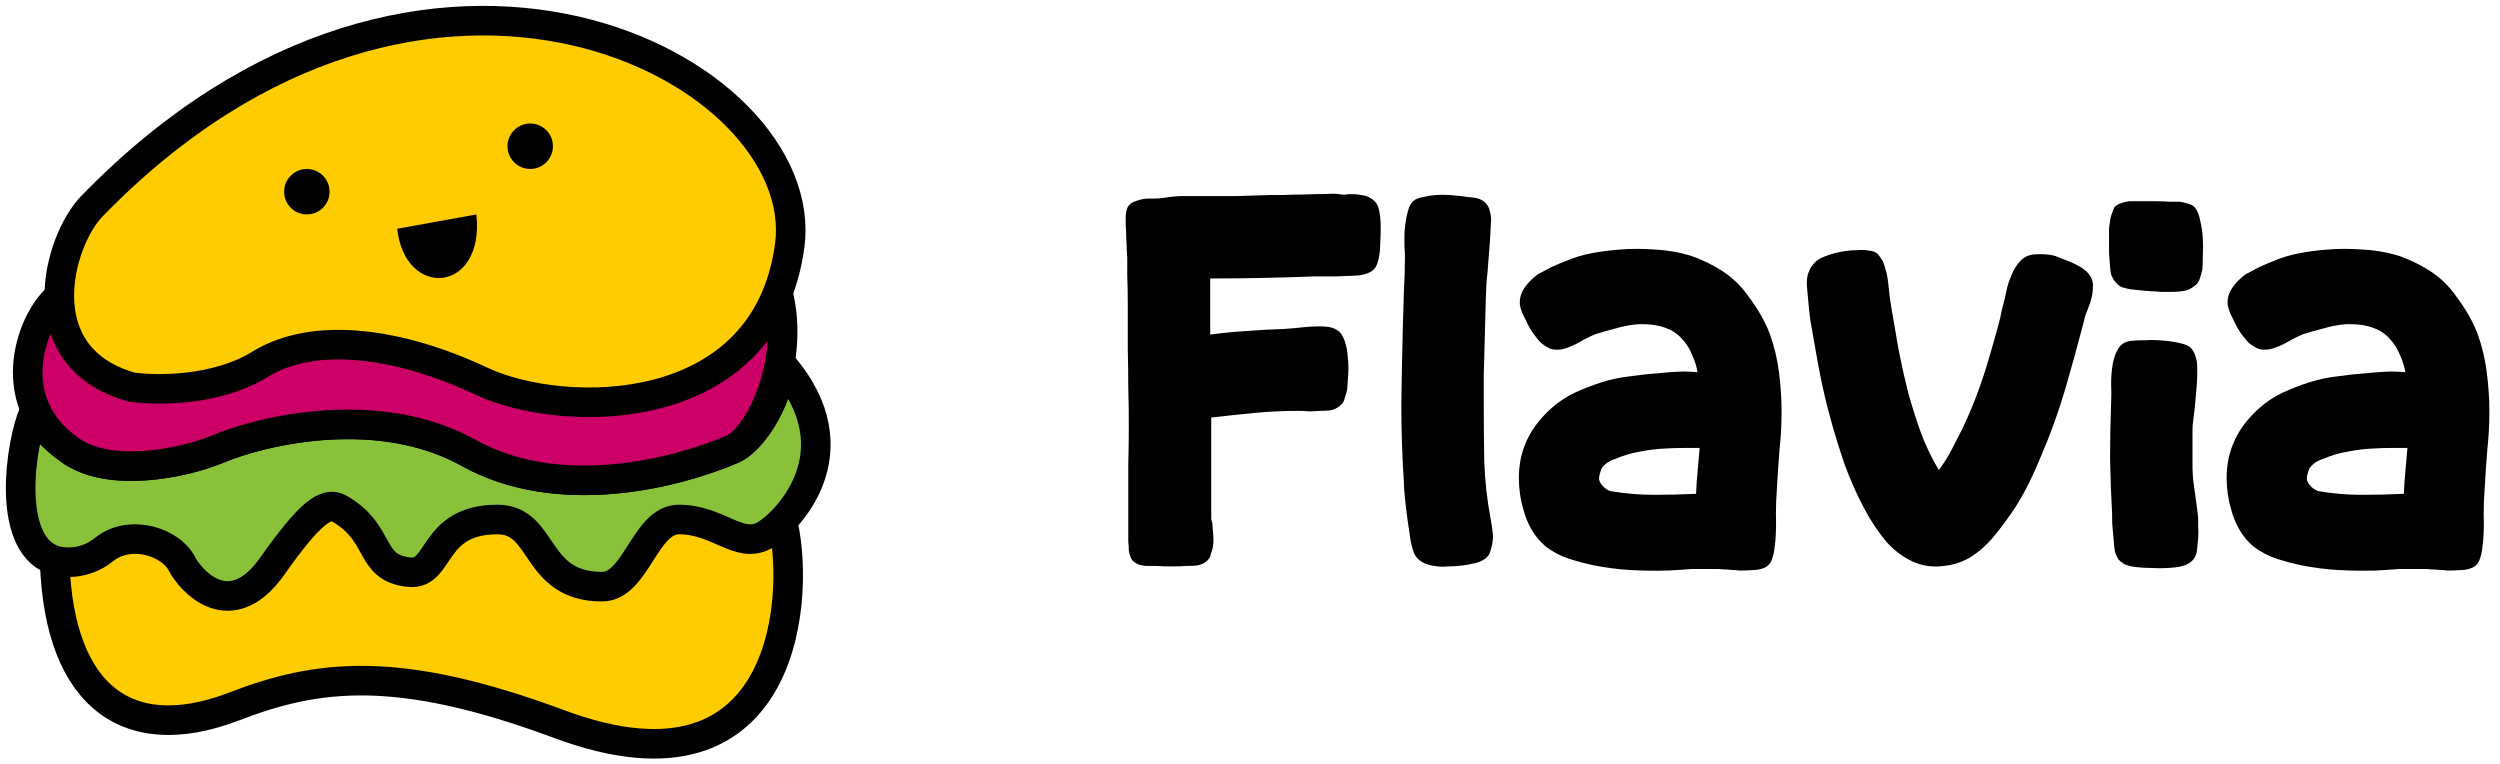 <svg width="121" height="37" viewBox="0 0 121 37" fill="none" xmlns="http://www.w3.org/2000/svg">
<path d="M27.067 35.047C38.356 39.247 38.756 28.405 37.829 25.084C31.758 20.1 11.838 23.974 2.637 26.533C2.637 33.463 5.958 36.26 11.339 34.19C15.327 32.656 19.203 32.12 27.067 35.047Z" fill="#FFCC00" stroke="black" stroke-width="1.431"/>
<path d="M10.543 21.733C8.916 22.413 5.233 23.193 3.319 21.733C2.472 21.126 1.944 20.519 1.649 19.935C0.973 21.523 0.312 26.194 2.506 27.072C2.937 27.247 4.046 27.397 5.041 26.594C6.285 25.589 8.342 26.211 8.868 27.407C9.538 28.491 11.337 30.009 13.174 27.407C15.011 24.805 15.789 24.251 16.427 24.618C18.531 25.828 17.795 27.503 19.823 27.694C21.354 27.838 20.875 25.144 24.08 25.144C26.377 25.144 25.826 28.395 29.137 28.395C30.792 28.395 31.206 25.144 32.862 25.144C34.777 25.144 35.759 26.594 37.001 25.912C37.967 25.382 41.554 21.924 37.829 17.634C37.586 19.595 36.341 21.357 35.466 21.733C32.643 22.945 27.018 24.335 22.693 21.924C18.369 19.513 12.791 20.792 10.543 21.733Z" fill="#88C23A" stroke="black" stroke-width="1.432"/>
<path d="M10.543 21.733C8.916 22.413 5.233 23.193 3.319 21.733C-0.048 19.322 1.635 15.246 2.898 14.337C3.127 15.894 37.506 13.667 37.506 13.667C38.717 17.341 36.709 21.199 35.466 21.733C32.643 22.945 27.018 24.335 22.693 21.924C18.369 19.513 12.791 20.792 10.543 21.733Z" fill="#CD0067" stroke="black" stroke-width="1.431"/>
<path d="M6.362 18.734C1.234 17.28 2.822 11.654 4.449 9.98C20.638 -6.685 39.369 3.379 38.221 11.894C37.073 20.409 27.267 20.313 23.296 18.447C19.326 16.582 15.212 16.008 12.581 17.634C10.476 18.935 7.558 18.91 6.362 18.734Z" fill="#FFCC00" stroke="black" stroke-width="1.431"/>
<path d="M19.225 11.072C19.599 14.507 23.472 14.196 23.057 10.378L19.225 11.072Z" fill="black"/>
<path d="M15.952 9.278C15.952 9.886 15.46 10.378 14.852 10.378C14.244 10.378 13.752 9.886 13.752 9.278C13.752 8.67 14.244 8.178 14.852 8.178C15.46 8.178 15.952 8.67 15.952 9.278Z" fill="black"/>
<path d="M26.763 7.077C26.763 7.685 26.271 8.178 25.663 8.178C25.055 8.178 24.563 7.685 24.563 7.077C24.563 6.47 25.055 5.977 25.663 5.977C26.271 5.977 26.763 6.47 26.763 7.077Z" fill="black"/>
<path d="M57.95 27.365C57.85 27.382 57.684 27.39 57.452 27.39C57.219 27.407 56.969 27.415 56.704 27.415C56.438 27.415 56.18 27.407 55.931 27.39C55.698 27.39 55.532 27.39 55.432 27.39C55.349 27.374 55.258 27.357 55.158 27.34C55.058 27.307 54.967 27.257 54.884 27.191C54.8 27.124 54.742 27.041 54.709 26.942C54.676 26.842 54.651 26.742 54.634 26.642C54.634 26.559 54.626 26.41 54.609 26.194C54.609 25.961 54.609 25.72 54.609 25.471C54.609 25.205 54.609 24.964 54.609 24.747C54.609 24.515 54.609 24.357 54.609 24.274C54.609 23.659 54.609 23.052 54.609 22.454C54.626 21.839 54.634 21.224 54.634 20.609C54.634 19.994 54.626 19.379 54.609 18.764C54.609 18.149 54.601 17.526 54.584 16.894C54.584 16.761 54.584 16.487 54.584 16.071C54.584 15.639 54.584 15.182 54.584 14.7C54.584 14.218 54.576 13.769 54.559 13.354C54.559 12.921 54.559 12.631 54.559 12.481C54.559 12.415 54.551 12.29 54.535 12.107C54.535 11.924 54.526 11.725 54.51 11.509C54.51 11.293 54.501 11.093 54.485 10.91C54.485 10.711 54.485 10.578 54.485 10.511C54.485 10.428 54.493 10.345 54.51 10.262C54.526 10.179 54.551 10.096 54.584 10.013C54.651 9.913 54.734 9.838 54.834 9.788C54.95 9.739 55.066 9.697 55.183 9.664C55.382 9.614 55.582 9.597 55.781 9.614C55.997 9.614 56.205 9.597 56.404 9.564C56.704 9.514 57.003 9.489 57.302 9.489C57.601 9.489 57.892 9.489 58.175 9.489C58.74 9.489 59.297 9.489 59.845 9.489C60.394 9.473 60.942 9.456 61.49 9.439C61.59 9.439 61.798 9.439 62.114 9.439C62.43 9.423 62.762 9.414 63.111 9.414C63.46 9.398 63.792 9.39 64.108 9.39C64.424 9.373 64.64 9.373 64.757 9.39C64.79 9.39 64.848 9.398 64.931 9.414C65.031 9.431 65.097 9.431 65.13 9.414C65.363 9.381 65.612 9.39 65.879 9.439C66.161 9.473 66.385 9.581 66.552 9.764C66.635 9.847 66.693 9.955 66.726 10.088C66.759 10.221 66.784 10.354 66.801 10.486C66.818 10.62 66.826 10.811 66.826 11.06C66.826 11.293 66.818 11.542 66.801 11.808C66.801 12.057 66.776 12.298 66.726 12.531C66.676 12.747 66.61 12.905 66.527 13.005C66.444 13.104 66.327 13.179 66.178 13.229C66.045 13.279 65.912 13.312 65.779 13.329C65.712 13.329 65.571 13.337 65.355 13.354C65.139 13.354 64.914 13.362 64.682 13.379C64.449 13.379 64.225 13.379 64.009 13.379C63.792 13.379 63.651 13.379 63.585 13.379C62.737 13.412 61.898 13.437 61.067 13.453C60.252 13.47 59.421 13.478 58.574 13.478V16.196C59.155 16.113 59.745 16.055 60.344 16.021C60.942 15.972 61.54 15.938 62.139 15.922C62.421 15.905 62.704 15.88 62.986 15.847C63.269 15.814 63.551 15.797 63.834 15.797C63.984 15.797 64.133 15.805 64.283 15.822C64.432 15.839 64.574 15.888 64.707 15.972C64.873 16.071 64.998 16.246 65.081 16.495C65.164 16.728 65.214 16.985 65.23 17.268C65.263 17.534 65.272 17.817 65.255 18.116C65.239 18.398 65.222 18.639 65.205 18.839C65.172 18.988 65.13 19.138 65.081 19.287C65.047 19.437 64.973 19.553 64.856 19.637C64.723 19.753 64.565 19.828 64.383 19.861C64.216 19.878 64.042 19.886 63.859 19.886C63.693 19.902 63.527 19.911 63.36 19.911C63.211 19.894 63.045 19.886 62.862 19.886C62.147 19.886 61.432 19.919 60.718 19.985C60.02 20.052 59.321 20.127 58.623 20.21V24.922C58.623 24.955 58.623 25.022 58.623 25.122C58.64 25.205 58.657 25.263 58.673 25.296C58.69 25.495 58.706 25.703 58.723 25.919C58.74 26.119 58.731 26.318 58.698 26.518C58.665 26.634 58.632 26.742 58.598 26.842C58.582 26.942 58.532 27.033 58.449 27.116C58.316 27.249 58.15 27.332 57.95 27.365Z" fill="black"/>
<path d="M71.938 26.991C71.838 27.091 71.68 27.174 71.464 27.241C71.265 27.291 71.049 27.332 70.816 27.365C70.583 27.399 70.35 27.415 70.118 27.415C69.902 27.432 69.727 27.432 69.594 27.415C69.378 27.399 69.162 27.349 68.946 27.266C68.73 27.166 68.572 27.025 68.472 26.842C68.406 26.709 68.339 26.484 68.273 26.169C68.223 25.836 68.173 25.495 68.123 25.146C68.073 24.781 68.032 24.432 67.999 24.099C67.965 23.767 67.949 23.526 67.949 23.376C67.866 22.096 67.824 20.825 67.824 19.562C67.841 18.299 67.866 17.027 67.899 15.747C67.915 15.199 67.932 14.65 67.949 14.102C67.982 13.537 67.999 12.98 67.999 12.431C67.999 12.248 67.99 12.074 67.974 11.908C67.974 11.741 67.974 11.567 67.974 11.384C67.974 11.284 67.982 11.16 67.999 11.01C68.015 10.844 68.04 10.678 68.073 10.511C68.107 10.345 68.148 10.187 68.198 10.038C68.265 9.888 68.339 9.78 68.422 9.714C68.522 9.631 68.672 9.572 68.871 9.539C69.071 9.489 69.278 9.456 69.495 9.439C69.727 9.423 69.952 9.423 70.168 9.439C70.4 9.456 70.583 9.473 70.716 9.489C70.916 9.523 71.115 9.547 71.315 9.564C71.531 9.581 71.713 9.655 71.863 9.788C71.996 9.905 72.079 10.054 72.112 10.237C72.162 10.403 72.179 10.57 72.162 10.736C72.146 11.168 72.121 11.592 72.087 12.007C72.054 12.423 72.021 12.847 71.988 13.279C71.954 13.478 71.93 13.877 71.913 14.476C71.896 15.057 71.88 15.681 71.863 16.346C71.846 16.994 71.83 17.617 71.813 18.215C71.813 18.797 71.813 19.188 71.813 19.387C71.813 20.368 71.822 21.349 71.838 22.329C71.871 23.293 71.979 24.249 72.162 25.196C72.195 25.379 72.22 25.554 72.237 25.72C72.27 25.886 72.27 26.061 72.237 26.243C72.22 26.376 72.187 26.518 72.137 26.667C72.104 26.8 72.038 26.908 71.938 26.991Z" fill="black"/>
<path d="M85.43 27.465C85.247 27.548 85.056 27.59 84.857 27.59C84.657 27.606 84.449 27.615 84.233 27.615C84.183 27.615 84.1 27.606 83.984 27.59C83.868 27.59 83.735 27.581 83.585 27.565C83.452 27.565 83.327 27.556 83.211 27.54C83.095 27.54 83.02 27.54 82.987 27.54C82.904 27.54 82.754 27.54 82.538 27.54C82.338 27.54 82.114 27.54 81.865 27.54C81.615 27.556 81.383 27.573 81.167 27.59C80.951 27.606 80.801 27.615 80.718 27.615C80.12 27.631 79.521 27.623 78.923 27.59C78.341 27.556 77.751 27.482 77.153 27.365C76.754 27.282 76.347 27.174 75.931 27.041C75.532 26.908 75.166 26.717 74.834 26.468C74.552 26.235 74.319 25.961 74.136 25.645C73.953 25.329 73.82 25.005 73.737 24.673C73.587 24.174 73.513 23.659 73.513 23.127C73.513 22.578 73.604 22.063 73.787 21.581C73.92 21.232 74.094 20.908 74.311 20.609C74.543 20.293 74.801 20.011 75.083 19.761C75.416 19.462 75.79 19.213 76.205 19.013C76.637 18.814 77.086 18.639 77.552 18.49C77.984 18.357 78.424 18.265 78.873 18.215C79.322 18.149 79.779 18.099 80.244 18.066C80.56 18.032 80.876 18.008 81.192 17.991C81.507 17.974 81.832 17.983 82.164 18.016C82.114 17.733 82.031 17.467 81.915 17.218C81.815 16.952 81.674 16.711 81.491 16.495C81.275 16.229 81.025 16.038 80.743 15.922C80.51 15.822 80.261 15.755 79.995 15.722C79.729 15.689 79.471 15.681 79.222 15.697C78.873 15.73 78.532 15.797 78.2 15.897C77.867 15.98 77.543 16.071 77.228 16.171C76.945 16.287 76.679 16.42 76.43 16.57C76.197 16.703 75.939 16.811 75.657 16.894C75.407 16.944 75.191 16.936 75.008 16.869C74.876 16.803 74.743 16.72 74.61 16.62C74.493 16.503 74.394 16.387 74.311 16.271C74.177 16.105 74.069 15.938 73.986 15.772C73.903 15.606 73.82 15.44 73.737 15.273C73.654 15.107 73.596 14.933 73.562 14.75C73.546 14.567 73.571 14.384 73.637 14.201C73.72 14.018 73.828 13.852 73.961 13.703C74.111 13.537 74.277 13.387 74.46 13.254C74.51 13.237 74.593 13.196 74.709 13.129C74.826 13.063 74.95 12.996 75.083 12.93C75.233 12.863 75.366 12.805 75.482 12.755C75.599 12.706 75.682 12.672 75.732 12.656C76.147 12.473 76.579 12.34 77.028 12.257C77.477 12.174 77.917 12.115 78.349 12.082C78.931 12.032 79.529 12.032 80.144 12.082C80.76 12.115 81.35 12.223 81.915 12.406C82.38 12.572 82.829 12.789 83.261 13.055C83.693 13.32 84.067 13.645 84.383 14.027C84.649 14.359 84.89 14.7 85.106 15.049C85.322 15.398 85.505 15.764 85.654 16.146C85.871 16.744 86.02 17.368 86.103 18.016C86.186 18.664 86.228 19.304 86.228 19.936C86.228 20.551 86.195 21.166 86.128 21.781C86.078 22.379 86.037 22.994 86.003 23.626C85.97 24.058 85.954 24.482 85.954 24.897C85.97 25.313 85.962 25.736 85.929 26.169C85.912 26.302 85.895 26.443 85.879 26.593C85.862 26.742 85.829 26.883 85.779 27.016C85.729 27.216 85.613 27.365 85.43 27.465ZM77.975 23.775C78.674 23.892 79.363 23.95 80.045 23.95C80.726 23.95 81.408 23.933 82.089 23.9C82.106 23.517 82.131 23.152 82.164 22.803C82.197 22.437 82.23 22.063 82.264 21.681C81.998 21.681 81.732 21.681 81.466 21.681C81.2 21.681 80.926 21.689 80.643 21.706C80.228 21.722 79.812 21.772 79.397 21.855C78.981 21.922 78.582 22.038 78.2 22.204C77.917 22.288 77.693 22.437 77.527 22.653C77.493 22.72 77.46 22.819 77.427 22.952C77.394 23.069 77.385 23.16 77.402 23.227C77.419 23.326 77.485 23.434 77.601 23.551C77.718 23.667 77.843 23.742 77.975 23.775Z" fill="black"/>
<path d="M95.412 26.942C95.013 27.191 94.572 27.34 94.09 27.39C93.608 27.457 93.151 27.407 92.719 27.241C92.187 27.025 91.713 26.684 91.298 26.218C90.899 25.736 90.558 25.23 90.276 24.698C89.827 23.867 89.453 23.002 89.154 22.105C88.855 21.207 88.589 20.285 88.356 19.337C88.223 18.789 88.107 18.24 88.007 17.692C87.907 17.127 87.808 16.562 87.708 15.996C87.641 15.664 87.591 15.323 87.558 14.974C87.525 14.625 87.492 14.268 87.459 13.902C87.442 13.719 87.45 13.537 87.483 13.354C87.533 13.154 87.608 12.988 87.708 12.855C87.841 12.672 88.007 12.539 88.206 12.456C88.406 12.373 88.597 12.307 88.78 12.257C88.913 12.223 89.079 12.19 89.278 12.157C89.478 12.124 89.677 12.107 89.877 12.107C90.093 12.091 90.292 12.099 90.475 12.132C90.658 12.149 90.799 12.207 90.899 12.307C90.949 12.373 90.99 12.431 91.024 12.481C91.057 12.531 91.09 12.581 91.123 12.631C91.273 12.996 91.364 13.379 91.398 13.777C91.431 14.16 91.481 14.542 91.547 14.924C91.664 15.589 91.78 16.262 91.896 16.944C92.029 17.625 92.179 18.299 92.345 18.963C92.528 19.628 92.736 20.285 92.968 20.933C93.201 21.564 93.492 22.171 93.841 22.753C94.074 22.437 94.281 22.105 94.464 21.756C94.647 21.39 94.83 21.033 95.013 20.684C95.412 19.836 95.752 18.972 96.035 18.091C96.317 17.193 96.575 16.296 96.808 15.398C96.825 15.332 96.849 15.207 96.883 15.024C96.933 14.841 96.982 14.65 97.032 14.451C97.082 14.235 97.124 14.043 97.157 13.877C97.207 13.694 97.248 13.57 97.282 13.503C97.415 13.121 97.597 12.813 97.83 12.581C98.029 12.398 98.279 12.307 98.578 12.307C98.894 12.29 99.185 12.315 99.451 12.381C99.65 12.464 99.841 12.539 100.024 12.606C100.207 12.672 100.39 12.755 100.573 12.855C100.706 12.921 100.83 13.005 100.947 13.104C101.063 13.204 101.154 13.32 101.221 13.453C101.287 13.586 101.312 13.736 101.296 13.902C101.296 14.068 101.279 14.218 101.246 14.351C101.196 14.567 101.129 14.775 101.046 14.974C100.963 15.157 100.897 15.365 100.847 15.598C100.564 16.695 100.265 17.783 99.949 18.864C99.633 19.927 99.26 20.966 98.827 21.98C98.644 22.429 98.445 22.878 98.229 23.326C98.013 23.759 97.78 24.174 97.531 24.573C97.232 25.022 96.908 25.462 96.558 25.894C96.226 26.31 95.844 26.659 95.412 26.942Z" fill="black"/>
<path d="M106.192 13.852C106.059 13.969 105.901 14.043 105.718 14.077C105.535 14.11 105.352 14.127 105.17 14.127C105.053 14.127 104.87 14.127 104.621 14.127C104.388 14.11 104.139 14.093 103.873 14.077C103.624 14.06 103.383 14.035 103.15 14.002C102.917 13.969 102.751 13.927 102.651 13.877C102.469 13.777 102.319 13.603 102.203 13.354C102.169 13.271 102.144 13.129 102.128 12.93C102.111 12.714 102.095 12.489 102.078 12.257C102.078 12.007 102.078 11.775 102.078 11.559C102.078 11.342 102.078 11.185 102.078 11.085C102.078 11.035 102.086 10.96 102.103 10.861C102.12 10.744 102.136 10.636 102.153 10.536C102.186 10.42 102.219 10.32 102.253 10.237C102.286 10.137 102.319 10.063 102.352 10.013C102.435 9.93 102.535 9.872 102.651 9.838C102.784 9.788 102.917 9.755 103.05 9.739C103.133 9.739 103.291 9.739 103.524 9.739C103.757 9.739 104.006 9.739 104.272 9.739C104.538 9.739 104.787 9.747 105.02 9.764C105.253 9.764 105.411 9.764 105.494 9.764C105.627 9.78 105.768 9.813 105.917 9.863C106.067 9.896 106.183 9.971 106.267 10.088C106.366 10.221 106.441 10.42 106.491 10.686C106.557 10.952 106.599 11.235 106.616 11.534C106.632 11.833 106.632 12.124 106.616 12.406C106.616 12.672 106.607 12.888 106.591 13.055C106.557 13.204 106.516 13.354 106.466 13.503C106.416 13.653 106.325 13.769 106.192 13.852ZM105.568 27.415C105.419 27.448 105.211 27.473 104.945 27.49C104.679 27.507 104.405 27.507 104.122 27.49C103.84 27.49 103.574 27.473 103.325 27.44C103.075 27.407 102.884 27.349 102.751 27.266C102.668 27.216 102.593 27.149 102.527 27.066C102.477 26.983 102.435 26.9 102.402 26.817C102.369 26.75 102.344 26.626 102.327 26.443C102.311 26.26 102.294 26.069 102.277 25.869C102.261 25.67 102.244 25.479 102.228 25.296C102.228 25.113 102.228 24.98 102.228 24.897C102.178 24 102.144 23.102 102.128 22.204C102.128 21.307 102.144 20.409 102.178 19.512C102.194 19.229 102.194 18.922 102.178 18.589C102.178 18.257 102.203 17.941 102.253 17.642C102.302 17.343 102.394 17.085 102.527 16.869C102.66 16.653 102.868 16.528 103.15 16.495C103.283 16.479 103.474 16.47 103.723 16.47C103.989 16.453 104.264 16.453 104.546 16.47C104.829 16.487 105.095 16.52 105.344 16.57C105.593 16.62 105.785 16.678 105.917 16.744C106.05 16.828 106.15 16.952 106.217 17.118C106.283 17.285 106.325 17.451 106.341 17.617C106.358 18.082 106.341 18.548 106.291 19.013C106.258 19.479 106.208 19.952 106.142 20.434C106.125 20.517 106.117 20.667 106.117 20.883C106.117 21.082 106.117 21.307 106.117 21.556C106.117 21.806 106.117 22.038 106.117 22.254C106.117 22.47 106.117 22.62 106.117 22.703C106.117 22.786 106.125 22.944 106.142 23.177C106.175 23.393 106.208 23.634 106.242 23.9C106.275 24.166 106.308 24.415 106.341 24.648C106.375 24.881 106.391 25.03 106.391 25.096C106.391 25.18 106.391 25.313 106.391 25.495C106.408 25.662 106.408 25.845 106.391 26.044C106.375 26.227 106.358 26.401 106.341 26.567C106.325 26.734 106.291 26.858 106.242 26.942C106.175 27.075 106.075 27.183 105.942 27.266C105.826 27.332 105.701 27.382 105.568 27.415Z" fill="black"/>
<path d="M119.687 27.465C119.504 27.548 119.313 27.59 119.113 27.59C118.914 27.606 118.706 27.615 118.49 27.615C118.44 27.615 118.357 27.606 118.241 27.59C118.124 27.59 117.991 27.581 117.842 27.565C117.709 27.565 117.584 27.556 117.468 27.54C117.352 27.54 117.277 27.54 117.244 27.54C117.16 27.54 117.011 27.54 116.795 27.54C116.595 27.54 116.371 27.54 116.122 27.54C115.872 27.556 115.64 27.573 115.424 27.59C115.207 27.606 115.058 27.615 114.975 27.615C114.376 27.631 113.778 27.623 113.18 27.59C112.598 27.556 112.008 27.482 111.409 27.365C111.011 27.282 110.603 27.174 110.188 27.041C109.789 26.908 109.423 26.717 109.091 26.468C108.808 26.235 108.576 25.961 108.393 25.645C108.21 25.329 108.077 25.005 107.994 24.673C107.844 24.174 107.769 23.659 107.769 23.127C107.769 22.578 107.861 22.063 108.044 21.581C108.177 21.232 108.351 20.908 108.567 20.609C108.8 20.293 109.058 20.011 109.34 19.761C109.673 19.462 110.047 19.213 110.462 19.013C110.894 18.814 111.343 18.639 111.808 18.49C112.241 18.357 112.681 18.265 113.13 18.215C113.579 18.149 114.036 18.099 114.501 18.066C114.817 18.032 115.133 18.008 115.448 17.991C115.764 17.974 116.088 17.983 116.421 18.016C116.371 17.733 116.288 17.467 116.171 17.218C116.072 16.952 115.93 16.711 115.748 16.495C115.532 16.229 115.282 16.038 115 15.922C114.767 15.822 114.518 15.755 114.252 15.722C113.986 15.689 113.728 15.681 113.479 15.697C113.13 15.73 112.789 15.797 112.457 15.897C112.124 15.98 111.8 16.071 111.484 16.171C111.202 16.287 110.936 16.42 110.686 16.57C110.454 16.703 110.196 16.811 109.914 16.894C109.664 16.944 109.448 16.936 109.265 16.869C109.132 16.803 108.999 16.72 108.866 16.62C108.75 16.503 108.65 16.387 108.567 16.271C108.434 16.105 108.326 15.938 108.243 15.772C108.16 15.606 108.077 15.44 107.994 15.273C107.911 15.107 107.853 14.933 107.819 14.75C107.803 14.567 107.828 14.384 107.894 14.201C107.977 14.018 108.085 13.852 108.218 13.703C108.368 13.537 108.534 13.387 108.717 13.254C108.767 13.237 108.85 13.196 108.966 13.129C109.083 13.063 109.207 12.996 109.34 12.93C109.49 12.863 109.623 12.805 109.739 12.755C109.855 12.706 109.939 12.672 109.988 12.656C110.404 12.473 110.836 12.34 111.285 12.257C111.734 12.174 112.174 12.115 112.606 12.082C113.188 12.032 113.786 12.032 114.401 12.082C115.016 12.115 115.606 12.223 116.171 12.406C116.637 12.572 117.086 12.789 117.518 13.055C117.95 13.32 118.324 13.645 118.64 14.027C118.906 14.359 119.147 14.7 119.363 15.049C119.579 15.398 119.762 15.764 119.911 16.146C120.127 16.744 120.277 17.368 120.36 18.016C120.443 18.664 120.485 19.304 120.485 19.936C120.485 20.551 120.451 21.166 120.385 21.781C120.335 22.379 120.294 22.994 120.26 23.626C120.227 24.058 120.21 24.482 120.21 24.897C120.227 25.313 120.219 25.736 120.185 26.169C120.169 26.302 120.152 26.443 120.136 26.593C120.119 26.742 120.086 26.883 120.036 27.016C119.986 27.216 119.87 27.365 119.687 27.465ZM112.232 23.775C112.93 23.892 113.62 23.95 114.302 23.95C114.983 23.95 115.665 23.933 116.346 23.9C116.363 23.517 116.388 23.152 116.421 22.803C116.454 22.437 116.487 22.063 116.52 21.681C116.255 21.681 115.989 21.681 115.723 21.681C115.457 21.681 115.182 21.689 114.9 21.706C114.484 21.722 114.069 21.772 113.653 21.855C113.238 21.922 112.839 22.038 112.457 22.204C112.174 22.288 111.95 22.437 111.783 22.653C111.75 22.72 111.717 22.819 111.684 22.952C111.65 23.069 111.642 23.16 111.659 23.227C111.675 23.326 111.742 23.434 111.858 23.551C111.975 23.667 112.099 23.742 112.232 23.775Z" fill="black"/>
</svg>
